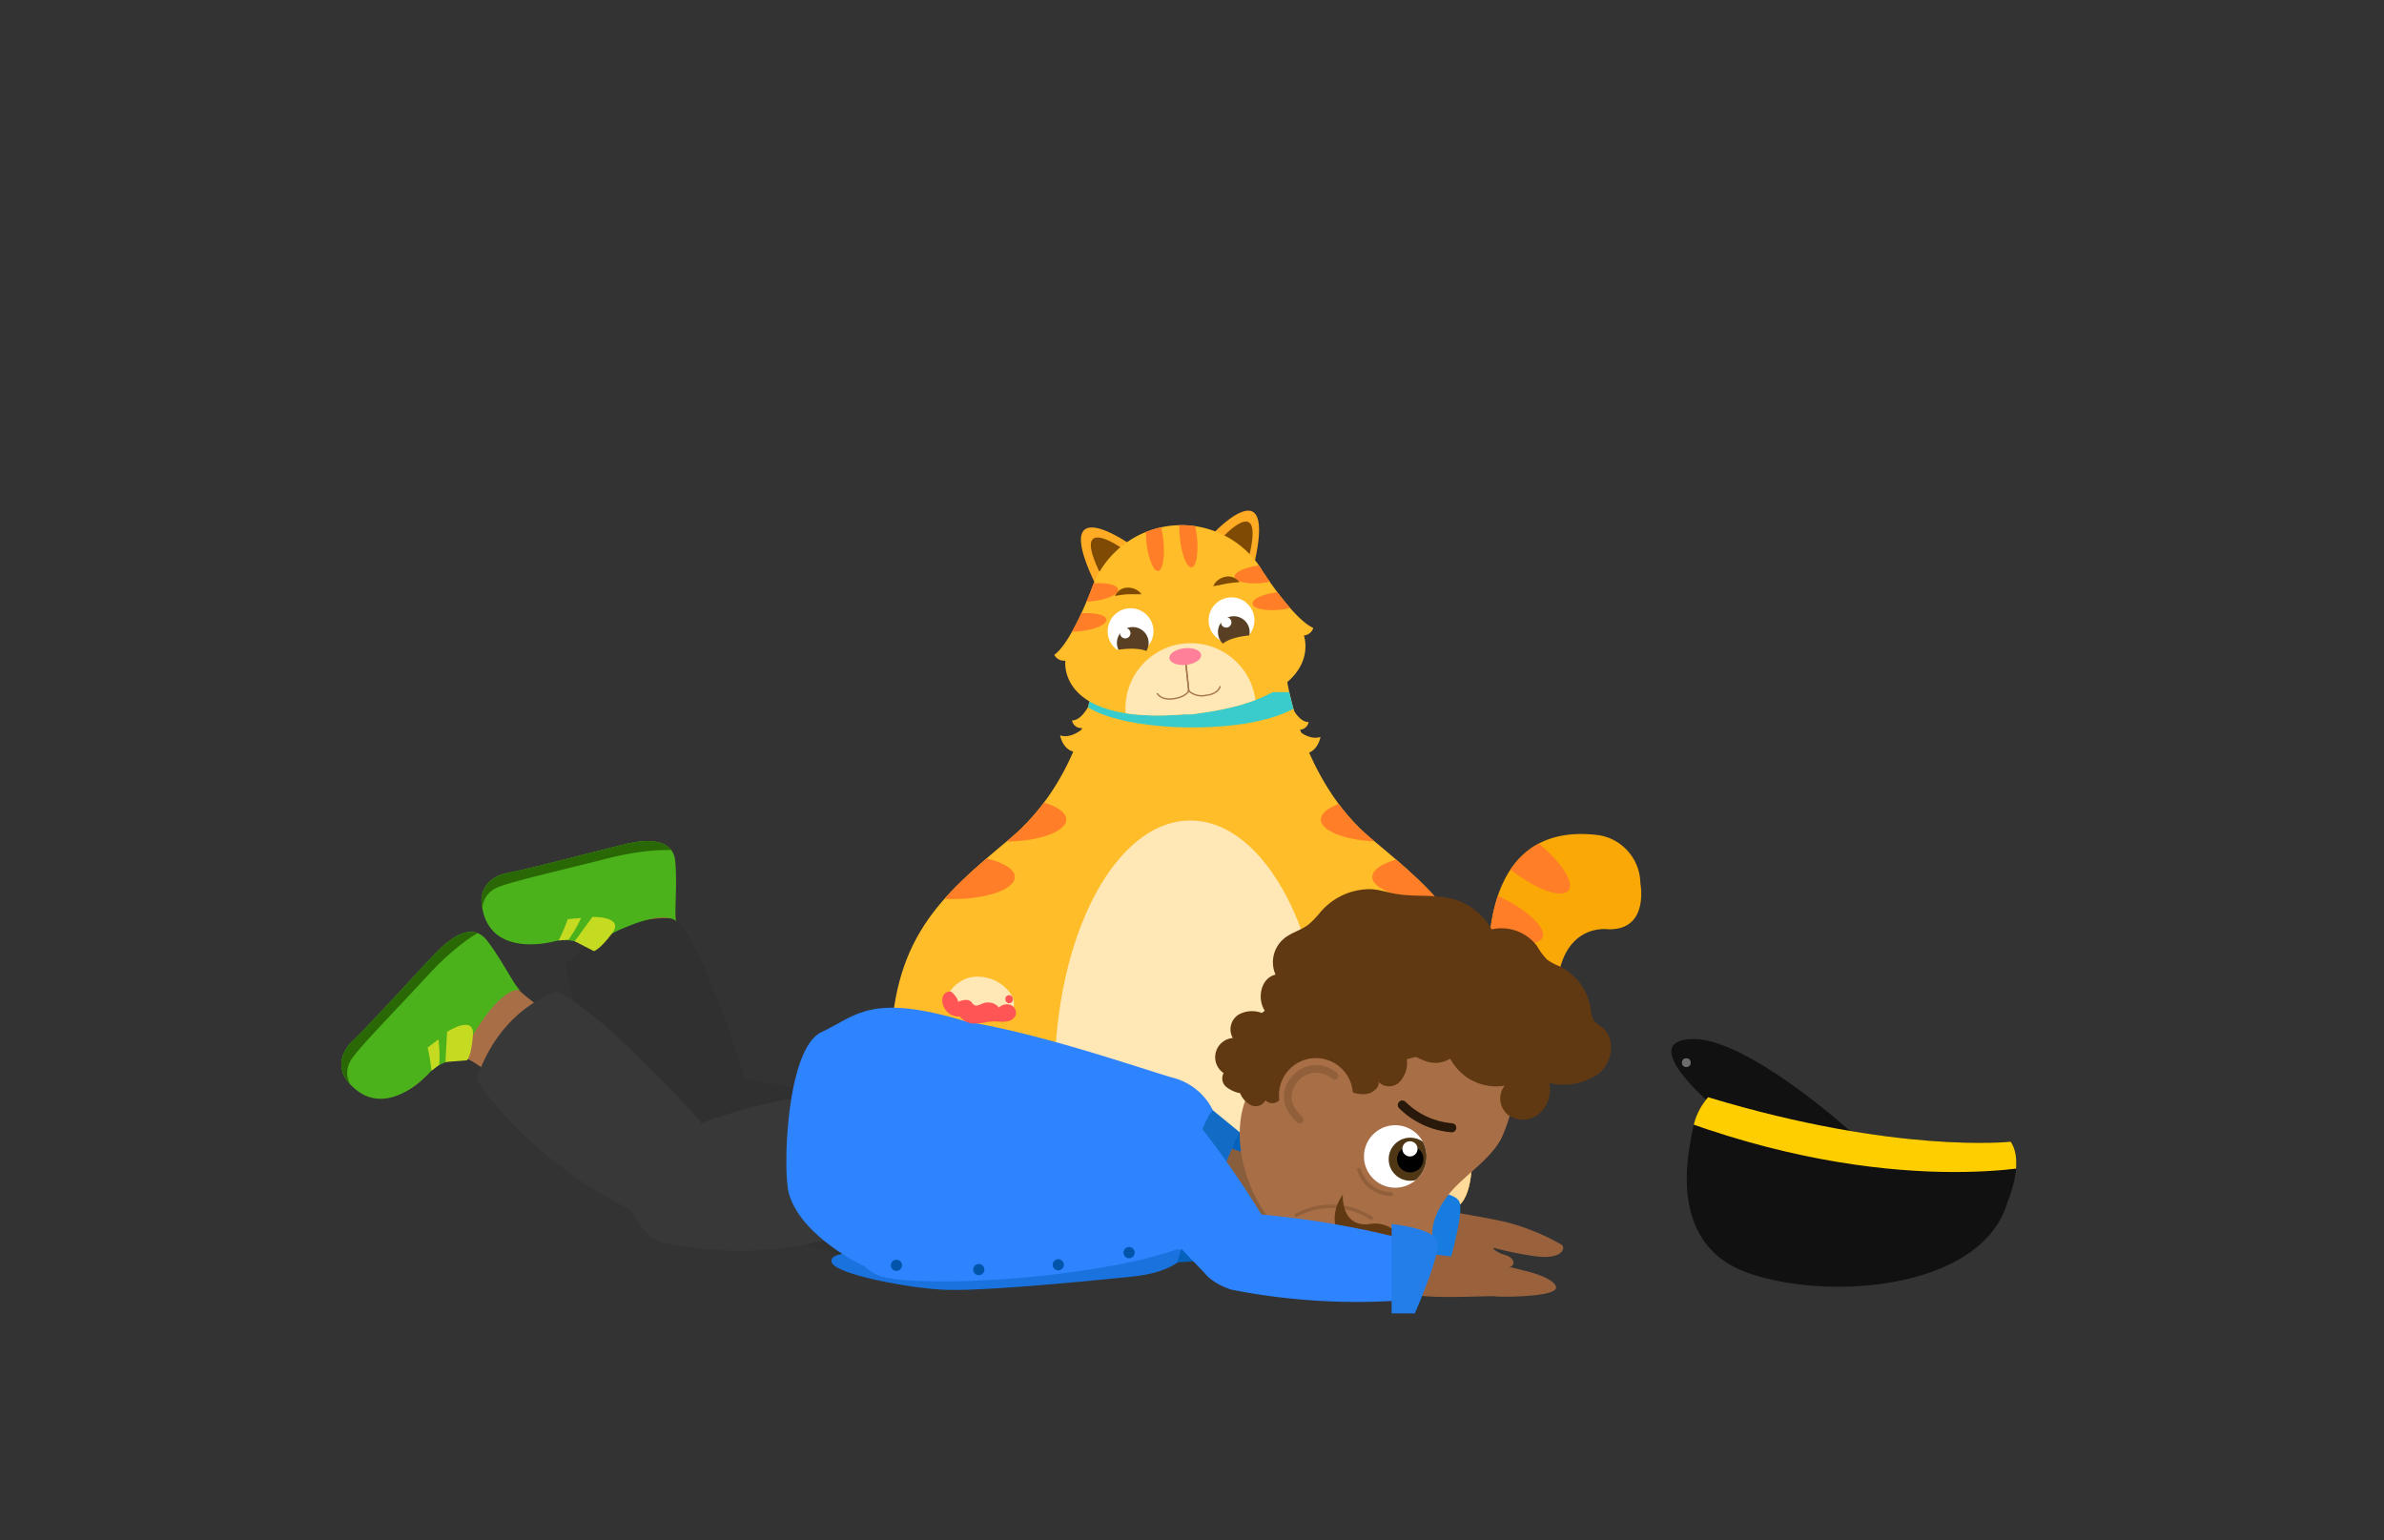<svg xmlns="http://www.w3.org/2000/svg" xmlns:xlink="http://www.w3.org/1999/xlink" viewBox="0 0 260 168"><rect x="0" y="0" width="260" height="168" fill="#333333" stroke="none"/><defs><style>.cls-1{fill:#f9a806;}.cls-2{fill:#ffab15;}.cls-3{fill:#111;}.cls-4{fill:#472813;}.cls-5{fill:#ffbd29;}.cls-6{fill:#4bb21b;}.cls-7{fill:#fff;}.cls-8{clip-path:url(#clip-path);}.cls-9{fill:#ff7e27;}.cls-10{clip-path:url(#clip-path-2);}.cls-11{fill:#ffda99;}.cls-12{clip-path:url(#clip-path-3);}.cls-13{clip-path:url(#clip-path-4);}.cls-14{fill:#3acccc;}.cls-15{fill:#ffe7b6;}.cls-16{fill:#ffab24;}.cls-17{fill:#7f4a03;}.cls-18{clip-path:url(#clip-path-5);}.cls-19{fill:#594025;}.cls-20,.cls-42,.cls-45,.cls-49,.cls-50{fill:none;}.cls-20{stroke:#a57749;stroke-miterlimit:10;stroke-width:0.15px;}.cls-21{fill:#ff8098;}.cls-22{clip-path:url(#clip-path-6);}.cls-23{clip-path:url(#clip-path-7);}.cls-24{fill:#99623d;}.cls-25{fill:#227fef;}.cls-26{fill:#303030;}.cls-27{fill:#9b633d;}.cls-28{clip-path:url(#clip-path-8);}.cls-29{fill:#2a6805;}.cls-30{fill:#c5db21;}.cls-31{fill:#383838;}.cls-32{fill:#a86f47;}.cls-33{clip-path:url(#clip-path-9);}.cls-34{fill:#177ce0;}.cls-35{fill:#1972dd;}.cls-36{fill:#0461bc;}.cls-37{fill:#895e3c;}.cls-38{fill:#2e83ff;}.cls-39{fill:#126cc6;}.cls-40{fill:#05a;}.cls-41{fill:#603913;}.cls-42{stroke:#28190a;stroke-width:0.99px;}.cls-42,.cls-45,.cls-49,.cls-50{stroke-linecap:round;stroke-linejoin:round;}.cls-43{clip-path:url(#clip-path-10);}.cls-44{fill:#4f3615;}.cls-45,.cls-49,.cls-50{stroke:#4f3615;opacity:0.25;}.cls-45{stroke-width:0.38px;}.cls-46{fill:#6d6d6d;}.cls-47{clip-path:url(#clip-path-11);}.cls-48{fill:#ffce00;}.cls-49{stroke-width:0.42px;}.cls-50{stroke-width:0.84px;}.cls-51{clip-path:url(#clip-path-12);}.cls-52{fill:#ff5050;}.cls-53{fill:#247eea;}.cls-54{fill:#f55;}</style><clipPath id="clip-path"><path class="cls-1" d="M143.85,117.62s17.66,4.6,18.63-10.53c0,0-2.22-17.81,11.9-16a5.39,5.39,0,0,1,4.52,5.26s1,5.13-3.52,5c0,0-5-.75-5.56,6.24,0,0,1.07,18.77-25.72,13"/></clipPath><clipPath id="clip-path-2"><path class="cls-2" d="M114,119.27s-11.14-5.74-10.93,9c0,0-.53-2.51-2.21-2.35s-.26,3.66-.26,3.66,1.09,5.06,3.39,4.21c0,0,.6,0,1-1,0,0,8.37.72,9.49-1.68l2.37-7.32Z"/></clipPath><clipPath id="clip-path-3"><path class="cls-2" d="M145.33,119.47s9.78-7.84,12.5,6.64c0,0,0-2.56,1.7-2.74s1,3.54,1,3.54-.06,5.18-2.49,4.8c0,0-.59.08-1.18-.75,0,0-8.06,2.37-9.64.24l-3.77-6.7Z"/></clipPath><clipPath id="clip-path-4"><path class="cls-5" d="M149.53,91.45c-7.6-6.32-9.19-17.36-9.19-17.36L129.82,76,119,75.48s-1.27,9.65-8.87,16-13,10.91-13,23.85c0,20.68,32.26,19.66,32.74,19.7s32.74,1,32.74-19.7C162.56,102.36,157.13,97.77,149.53,91.45Z"/></clipPath><clipPath id="clip-path-5"><path class="cls-5" d="M143.23,68.49c-1.81-.81-4.42-4.51-5.52-6.17a7.39,7.39,0,0,0-.42-.66l-.1-.15h0a10.36,10.36,0,0,0-17.82,1.91h0l0,0a10,10,0,0,0-.39,1c-.76,1.94-2.46,5.9-4,7a1.2,1.2,0,0,0,1.21.63s-1,7,13,5.86v0c.25,0,.51,0,.76,0l.76-.11v0c14-1.85,11.49-8.49,11.49-8.49A1.19,1.19,0,0,0,143.23,68.49Z"/></clipPath><clipPath id="clip-path-6"><path class="cls-2" d="M110.57,118.17c-1.23,7.23,2.47,14.22,2.47,14.22a4.1,4.1,0,0,0-1.24,1.16c-1.66,2.36,1.2,2.16,1.2,2.16a3,3,0,0,0,2.92,0c3.32-.46,1.07-3.31,1.07-3.31s.71-10.53-2-15.09a2.68,2.68,0,0,0-2.71-1.39A2.59,2.59,0,0,0,110.57,118.17Z"/></clipPath><clipPath id="clip-path-7"><path class="cls-2" d="M150.26,118.17c1.23,7.23-2.47,14.22-2.47,14.22a4.1,4.1,0,0,1,1.24,1.16c1.67,2.36-1.2,2.16-1.2,2.16a3,3,0,0,1-2.92,0c-3.32-.46-1.06-3.31-1.06-3.31s-.72-10.53,2-15.09a2.69,2.69,0,0,1,2.72-1.39A2.58,2.58,0,0,1,150.26,118.17Z"/></clipPath><clipPath id="clip-path-8"><path class="cls-6" d="M73.73,100.48s-.88-1.27-5.36.6c0,0-3.38,1.23-3.61,2.65a4.86,4.86,0,0,0-4.1-1.11c-2.24.59-7.73,1.21-8.15-4.31,0,0-.23-2.5,2.93-3.12s12-3,13.48-3.28,4.48-.55,4.72,2S73.53,99.54,73.73,100.48Z"/></clipPath><clipPath id="clip-path-9"><path class="cls-6" d="M56.71,108s-1.43-.59-4.18,3.41c0,0-2.17,2.87-1.6,4.19a4.82,4.82,0,0,0-4,1.3c-1.57,1.71-5.84,5.21-9.2.8,0,0-1.54-2,.77-4.21s8.4-9,9.54-10.07,3.46-2.9,5.06-.86S56,107.36,56.71,108Z"/></clipPath><clipPath id="clip-path-10"><circle class="cls-7" cx="152.17" cy="126.14" r="3.41" transform="translate(-45.42 131.28) rotate(-41.15)"/></clipPath><clipPath id="clip-path-11"><path class="cls-3" d="M219.29,124.52s-12.42,1.38-33-4.85a7,7,0,0,0-1.68,3.54c-.47,2.39-2.87,12.47,6,15.61s25.41,1.77,28.27-7.54C218.84,131.28,220.88,126.88,219.29,124.52Z"/></clipPath><clipPath id="clip-path-12"><path class="cls-4" d="M146.09,134.2s-3.54,4,2.74,3.45C148.83,137.65,149.16,136,146.09,134.2Z"/></clipPath></defs><g id="Layer_17" data-name="Layer 17"><path class="cls-1" d="M143.85,117.62s17.66,4.6,18.63-10.53c0,0-2.22-17.81,11.9-16a5.39,5.39,0,0,1,4.52,5.26s1,5.13-3.52,5c0,0-5-.75-5.56,6.24,0,0,1.07,18.77-25.72,13"/><g class="cls-8"><ellipse class="cls-9" cx="166.17" cy="93.35" rx="2.07" ry="6.18" transform="translate(-9.18 168.04) rotate(-52.4)"/><ellipse class="cls-9" cx="162.62" cy="99.65" rx="2.07" ry="6.18" transform="translate(3.49 204.78) rotate(-64.95)"/></g><path class="cls-2" d="M114,119.27s-11.14-5.74-10.93,9c0,0-.53-2.51-2.21-2.35s-.26,3.66-.26,3.66,1.09,5.06,3.39,4.21c0,0,.6,0,1-1,0,0,8.37.72,9.49-1.68l2.37-7.32Z"/><g class="cls-10"><path class="cls-11" d="M102.56,126.31s1.31,7.18,3.77,7.24c0,0-4.39,2.2-5.34.93,0,0-4.12-5.67-4.23-6.52s-.87-3.2-.41-3.82a3.84,3.84,0,0,1,1.78-1.25l1.68-.57"/></g><path class="cls-2" d="M145.33,119.47s9.78-7.84,12.5,6.64c0,0,0-2.56,1.7-2.74s1,3.54,1,3.54-.06,5.18-2.49,4.8c0,0-.59.08-1.18-.75,0,0-8.06,2.37-9.64.24l-3.77-6.7Z"/><g class="cls-12"><path class="cls-11" d="M157.93,124.11s.13,7.29-2.27,7.84c0,0,4.75,1.29,5.43-.15,0,0,2.91-6.38,2.85-7.23s.21-3.31-.36-3.83a3.86,3.86,0,0,0-2-.87l-1.77-.22"/></g><path class="cls-5" d="M149.53,91.45c-7.6-6.32-9.19-17.36-9.19-17.36L129.82,76,119,75.48s-1.27,9.65-8.87,16-13,10.91-13,23.85c0,20.68,32.26,19.66,32.74,19.7s32.74,1,32.74-19.7C162.56,102.36,157.13,97.77,149.53,91.45Z"/><g class="cls-13"><path class="cls-14" d="M116.93,75.48h26.28s-1.82,3.86-13.39,3.86C129.82,79.34,119.12,79.46,116.93,75.48Z"/><ellipse class="cls-15" cx="129.82" cy="117.62" rx="14.8" ry="28.13"/><ellipse class="cls-9" cx="109.49" cy="89.38" rx="6.8" ry="2.41"/><ellipse class="cls-9" cx="103.88" cy="95.65" rx="6.8" ry="2.41"/><ellipse class="cls-9" cx="150.85" cy="89.38" rx="6.8" ry="2.41"/><ellipse class="cls-9" cx="156.46" cy="95.65" rx="6.8" ry="2.41"/></g><path class="cls-16" d="M123.14,59.29s-8.59-6-3.8,4.16a2.68,2.68,0,0,0,2.85-1.12S124.06,61,123.14,59.29Z"/><path class="cls-17" d="M122.22,59.71s-5.32-3.71-2.35,2.58a1.65,1.65,0,0,0,1.76-.69S122.79,60.77,122.22,59.71Z"/><path class="cls-16" d="M132.18,58.32s7.12-7.69,4.59,3.26a2.68,2.68,0,0,1-3-.49S131.65,60.18,132.18,58.32Z"/><path class="cls-17" d="M133.43,58.51s4.41-4.76,2.84,2a1.66,1.66,0,0,1-1.87-.3S133.1,59.66,133.43,58.51Z"/><path class="cls-5" d="M143.23,68.49c-1.81-.81-4.42-4.51-5.52-6.17a7.39,7.39,0,0,0-.42-.66l-.1-.15h0a10.36,10.36,0,0,0-17.82,1.91h0l0,0a10,10,0,0,0-.39,1c-.76,1.94-2.46,5.9-4,7a1.2,1.2,0,0,0,1.21.63s-1,7,13,5.86v0c.25,0,.51,0,.76,0l.76-.11v0c14-1.85,11.49-8.49,11.49-8.49A1.19,1.19,0,0,0,143.23,68.49Z"/><g class="cls-18"><circle class="cls-15" cx="129.86" cy="77.27" r="7.12"/><ellipse class="cls-9" cx="117.71" cy="67.89" rx="2.96" ry="0.97" transform="translate(-6.57 12.95) rotate(-6.13)"/><ellipse class="cls-9" cx="119" cy="64.62" rx="2.96" ry="0.97" transform="translate(-6.22 13.07) rotate(-6.13)"/><ellipse class="cls-9" cx="139.54" cy="65.55" rx="2.96" ry="0.97" transform="translate(-6.2 15.26) rotate(-6.13)"/><ellipse class="cls-9" cx="137.59" cy="62.62" rx="2.96" ry="0.97" transform="translate(-5.9 15.04) rotate(-6.13)"/><ellipse class="cls-9" cx="125.95" cy="59.03" rx="0.93" ry="3.27" transform="translate(-5.58 13.78) rotate(-6.13)"/><ellipse class="cls-9" cx="129.61" cy="58.63" rx="0.93" ry="3.27" transform="translate(-5.52 14.17) rotate(-6.13)"/></g><circle class="cls-7" cx="123.3" cy="68.84" r="2.5"/><circle class="cls-19" cx="123.54" cy="70.12" r="1.73"/><circle class="cls-19" cx="123.54" cy="70.12" r="1.14"/><circle class="cls-7" cx="122.72" cy="69.06" r="0.57"/><circle class="cls-7" cx="134.31" cy="67.65" r="2.5"/><circle class="cls-19" cx="134.56" cy="68.94" r="1.73"/><circle class="cls-19" cx="134.56" cy="68.94" r="1.14"/><circle class="cls-7" cx="133.73" cy="67.88" r="0.57"/><path class="cls-5" d="M125.28,71.13s-1.24-.94-5.2.14a23.55,23.55,0,0,0,2,1.84c.14,0,3-1.54,3.09-1.58A1.75,1.75,0,0,0,125.28,71.13Z"/><path class="cls-5" d="M133.3,70.27s1-1.19,5.11-1A19.38,19.38,0,0,1,137,71.42c-.15,0-3.41-.76-3.47-.79A1.76,1.76,0,0,1,133.3,70.27Z"/><path class="cls-17" d="M121.6,65a1.51,1.51,0,0,1,1.39-.91,2,2,0,0,1,.85.18,1.62,1.62,0,0,1,.65.54c-.59,0-1,0-1.47,0A10.27,10.27,0,0,0,121.6,65Z"/><path class="cls-17" d="M135.18,63.5a10.19,10.19,0,0,0-1.42.16c-.43.07-.85.19-1.44.27a1.71,1.71,0,0,1,.52-.67,2,2,0,0,1,.79-.35A1.51,1.51,0,0,1,135.18,63.5Z"/><path class="cls-20" d="M129.33,72.36l.32,3s-.36.71-1.75.86-1.7-.62-1.7-.62"/><path class="cls-20" d="M129.33,72.36l.32,3a2.14,2.14,0,0,0,1.9.47c1.39-.15,1.53-1,1.53-1"/><ellipse class="cls-21" cx="129.26" cy="71.62" rx="1.74" ry="0.91" transform="translate(-6.9 14.2) rotate(-6.13)"/><path class="cls-5" d="M118.64,77.14s-.76,1.46-1.72,1.43a1,1,0,0,0,1.29.79s-1.31,1.28-2.59.84c0,0,.32,2,2.17,1.84a20.61,20.61,0,0,0,2.47-.92c0-.12-.61-1.93-.61-1.93Z"/><path class="cls-5" d="M141,77.32s.75,1.46,1.72,1.43a1,1,0,0,1-1.3.78s1.31,1.28,2.59.84c0,0-.31,2-2.17,1.84a20.61,20.61,0,0,1-2.47-.92c0-.12.62-1.93.62-1.93Z"/><path class="cls-2" d="M110.57,118.17c-1.23,7.23,2.47,14.22,2.47,14.22a4.1,4.1,0,0,0-1.24,1.16c-1.66,2.36,1.2,2.16,1.2,2.16a3,3,0,0,0,2.92,0c3.32-.46,1.07-3.31,1.07-3.31s.71-10.53-2-15.09a2.68,2.68,0,0,0-2.71-1.39A2.59,2.59,0,0,0,110.57,118.17Z"/><g class="cls-22"><path class="cls-11" d="M108.59,133.62s7-2.67,12-.48c0,0,1.1,7.05-1,7.19s-8.14.58-10.43.19-3-1.14-2.76-2S108.59,133.62,108.59,133.62Z"/></g><path class="cls-2" d="M150.26,118.17c1.23,7.23-2.47,14.22-2.47,14.22a4.1,4.1,0,0,1,1.24,1.16c1.67,2.36-1.2,2.16-1.2,2.16a3,3,0,0,1-2.92,0c-3.32-.46-1.06-3.31-1.06-3.31s-.72-10.53,2-15.09a2.69,2.69,0,0,1,2.72-1.39A2.58,2.58,0,0,1,150.26,118.17Z"/><g class="cls-23"><path class="cls-11" d="M152.24,133.62s-7-2.67-12-.48c0,0-1.1,7.05.95,7.19s8.14.58,10.43.19,3-1.14,2.76-2S152.24,133.62,152.24,133.62Z"/></g><path class="cls-5" d="M108,106.66l-2.49,3.3a1.21,1.21,0,0,0-.31.68,1.07,1.07,0,0,0,.51.77,5.55,5.55,0,0,0,5.29.76,2.3,2.3,0,0,0,1.24-1,2.69,2.69,0,0,0,.12-1.57,18.21,18.21,0,0,0-.59-2.61C111,104.59,109.34,104.85,108,106.66Z"/><path class="cls-24" d="M157.69,132.07s4.64.75,6.73,1.26a24.24,24.24,0,0,1,5.93,2.45c.41.39,0,1.75-3.38,1.16a36.61,36.61,0,0,1-4.13-.86s.12.45,1.42.83,2.22,2.93-7.13.18C157.13,137.09,155.66,133.91,157.69,132.07Z"/><path class="cls-25" d="M121.24,123.72s9.14,2.47,15.19,7.18c0,0,1.46,3.63-.67,6.6,0,0-9.28,1.21-17.28-3.49S115.39,122.72,121.24,123.72Z"/><path class="cls-26" d="M99.67,138.23s5.88-7.45,1-12.89-18.73-8-23.6-8-5.56,8-3,10.07S83.8,136.78,99.67,138.23Z"/><path class="cls-27" d="M77,108.45s-3.38-6.82-3.44-9,1-7.53-2.74-7.08S59.54,95,55.3,95.79s-2.39,6.6,2.22,7.11,6.77-4.82,9.4,6.56l6.62,3.3Z"/><path class="cls-26" d="M81.85,119.5s-4.56-15.44-8.1-19.28c0,0-6.31-1.07-12,4.93,0,0,1.3,12.63,13.09,24.57C74.86,129.72,83.19,128.81,81.85,119.5Z"/><path class="cls-6" d="M73.73,100.48s-.88-1.27-5.36.6c0,0-3.38,1.23-3.61,2.65a4.86,4.86,0,0,0-4.1-1.11c-2.24.59-7.73,1.21-8.15-4.31,0,0-.23-2.5,2.93-3.12s12-3,13.48-3.28,4.48-.55,4.72,2S73.53,99.54,73.73,100.48Z"/><g class="cls-28"><path class="cls-29" d="M74.31,92.81s-2.79-.53-8.11.83S55.15,96.27,54,96.91a2.54,2.54,0,0,0-1.37,2.55L52,99l0-3.69,5.68-2.81L73,90.23s1.3,1.44,1.18,1.52S74.31,92.81,74.31,92.81Z"/></g><path class="cls-30" d="M64.76,103.73s.59-.07,2-1.94S64.61,100,64.61,100l-1.93,2.66Z"/><path class="cls-30" d="M63.37,100.12A13,13,0,0,1,62,102.48l-1.07.09a20.88,20.88,0,0,0,1-2.33Z"/><path class="cls-31" d="M100.11,131.57s1.16-9.43-5.81-11.55S74.15,122.93,70,125.43s-.6,9.71,2.63,10.18S85.79,138.57,100.11,131.57Z"/><path class="cls-32" d="M63.78,113s-6.54-3.88-7.77-5.67-3.22-6.87-6.15-4.45-8.08,8.28-11.18,11.28,1.59,6.85,5.73,4.77,3.06-7.72,11.46.4l7.34-.82Z"/><path class="cls-31" d="M76.26,122.16s-10.73-12-15.57-14c0,0-6.16,1.72-8.72,9.58,0,0,6.56,10.86,22.33,16.62C74.3,134.39,81.44,130,76.26,122.16Z"/><path class="cls-6" d="M56.71,108s-1.43-.59-4.18,3.41c0,0-2.17,2.87-1.6,4.19a4.82,4.82,0,0,0-4,1.3c-1.57,1.71-5.84,5.21-9.2.8,0,0-1.54-2,.77-4.21s8.4-9,9.54-10.07,3.46-2.9,5.06-.86S56,107.36,56.71,108Z"/><g class="cls-33"><path class="cls-29" d="M53,101.28s-2.63,1.07-6.35,5.11-7.85,8.21-8.44,9.35a2.54,2.54,0,0,0,.24,2.89l-.8,0-2-3.08,3.25-5.45L50.55,99.81a8.7,8.7,0,0,1,1.82.63C52.31,100.57,53,101.28,53,101.28Z"/></g><path class="cls-30" d="M50.93,115.64s.47-.38.65-2.72-2.82-.38-2.82-.38l-.18,3.29Z"/><path class="cls-30" d="M47.81,113.36a13.47,13.47,0,0,1,.09,2.76l-.84.66a20.87,20.87,0,0,0-.42-2.52Z"/><path class="cls-25" d="M137.14,130.55a98.47,98.47,0,0,1,20.08,1s1.14,4.43-.14,6.25A71,71,0,0,1,137.57,139s-4.32-.66-3.89-3.7,1.3-4.64,3.46-4.71"/><path class="cls-34" d="M154,129.82l1.13,9.68,2.52-.29s2.13-6.86,1.5-8.16S154,129.82,154,129.82Z"/><path class="cls-35" d="M130.57,133.9c-.06.19.36,4.56-7,5.32s-16.84,1.61-20.59,1.45-11.87-1.67-12.28-3,4.06-1,4.06-1l26.07-7.3Z"/><path class="cls-36" d="M133.51,133.43a16,16,0,0,0-1.14,4l-4,.25,2-5.8Z"/><path class="cls-36" d="M135.19,123.48s.86.88,0,3.88l-2.66-.71S134.29,123.69,135.19,123.48Z"/><path class="cls-37" d="M140.83,126.24s-7.38.22-8.78-2.88c0,0-6.09,2.26-2.94,12.35,0,0,2.26-1.51,9.34-1.59S145.68,126.44,140.83,126.24Z"/><path class="cls-38" d="M132.86,122.88a6.72,6.72,0,0,0-5-5.35c-4.53-1.31-25-8.56-30.42-6s-4.33,6.18-4.42,10.87-2.75,15.94,3.87,17,23.54-.29,31.55-3.17C128.45,136.31,134,130.78,132.86,122.88Z"/><polygon class="cls-38" points="131.84 135.74 128.45 136.31 128.51 134.07 131.84 135.74"/><path class="cls-39" d="M135.19,123.48s-3.47,6.63-3.35,12.26l-4-1.26s2.71-11.74,4.42-13.4Z"/><circle class="cls-40" cx="123.14" cy="136.62" r="0.61"/><circle class="cls-40" cx="115.41" cy="137.94" r="0.61"/><circle class="cls-40" cx="106.75" cy="138.47" r="0.61"/><circle class="cls-40" cx="97.77" cy="138" r="0.61"/><path class="cls-38" d="M94.2,138.08s-6.75-3.13-8.15-7.85c-.72-2.41-.31-15.86,3.52-17.65s5.33-4.36,15.89-1.14c0,0-10.67,12.62-10.69,13Z"/><path class="cls-24" d="M154.26,136.65a65.55,65.55,0,0,1,11.86,1.9s3.36.73,3.58,1.83-6.07,1.1-6.65,1-8.57.44-9.3-.44S150.83,138.11,154.26,136.65Z"/><path class="cls-32" d="M137.9,132.22c-2.26-3.38-3.46-8.12-2.16-12,0,0,.08-.17.25-.47a3.82,3.82,0,0,1-1.37-1.57c-1-2.14.1-3.88,1.82-5.07a4.18,4.18,0,0,0,1.19-1.1,9.84,9.84,0,0,0,.76-1.58,13.69,13.69,0,0,1,2.1-3.58,11.15,11.15,0,0,1,8.07-3.74,15.06,15.06,0,0,1,8.63,2.59c3.94,2.58,7.52,5.48,8.12,10.15a17.83,17.83,0,0,1-1.58,8.33c-1.12,2.07-3.32,3.56-4.95,5.21-1.49,1.49-3.11,4.11-2.39,6.09,0,0,.62,1.77-.38,2.53s-3.47-1.69-3.47-1.69-.73,1.75-2.21.8c0,0-4.13,6.32-12.31-4.76"/><path class="cls-41" d="M137.89,110.6a3,3,0,0,0-2.81.06,1.9,1.9,0,0,0-.63,2.55,2.1,2.1,0,0,0-1,3.83,1.21,1.21,0,0,0,.29,1.51,3.52,3.52,0,0,0,1.51.68,2.49,2.49,0,0,0,1.21,1.32A1.19,1.19,0,0,0,138,120a1.06,1.06,0,0,0,1.63-.14,2.84,2.84,0,0,0,.4-1.82,2.47,2.47,0,0,0,1.44-3.22,7.83,7.83,0,0,1-.72-1.45,5,5,0,0,0-.13-.77,1.06,1.06,0,0,0-.9-.68c-.22,0-.5,0-.6-.17a.78.78,0,0,1,0-.31c0-.44-.53-.68-.94-.83"/><path class="cls-42" d="M158.33,123a8.68,8.68,0,0,1-5.39-2.48"/><circle class="cls-7" cx="152.17" cy="126.14" r="3.41" transform="translate(-45.42 131.28) rotate(-41.15)"/><g class="cls-43"><circle class="cls-44" cx="153.8" cy="126.43" r="2.35"/><circle cx="153.8" cy="126.43" r="1.44"/><circle class="cls-7" cx="153.77" cy="125.3" r="0.83"/></g><path class="cls-45" d="M149.55,132.86a7.92,7.92,0,0,0-8.18-.31"/><path class="cls-41" d="M153.43,115.52a3,3,0,0,1-.87,2.56,1.62,1.62,0,0,1-2.42-.33c.32.17.26.66,0,.94a1.85,1.85,0,0,1-1.41.65,4,4,0,0,1-1.56-.32c-.38-.13-.83-.48-.64-.83.24.39-.21.85-.65,1a2.93,2.93,0,0,1-3.91-2.27,1.86,1.86,0,0,1-2.33-2.05,1.56,1.56,0,0,1-1.59.09,1.81,1.81,0,0,1-1.09-1.06,1,1,0,0,1,.57-1.29.49.49,0,0,1-.63-.3,1,1,0,0,1,.05-.77,2.89,2.89,0,0,1,4-1.57,1.28,1.28,0,0,1,.73-1.38,2.65,2.65,0,0,1,1.65-.17,6.23,6.23,0,0,1,1.79.52c.48.21,1,.6.94,1.13a4.36,4.36,0,0,1,2.26-.46,2.23,2.23,0,0,1,1.84,1.25,8.86,8.86,0,0,1,.29,1.26.42.42,0,0,0,.11.22.44.44,0,0,0,.34.05l1.36-.2c.51-.08,1.14-.09,1.41.35s.08.77.27,1.09a1.39,1.39,0,0,0,.65.45,1.08,1.08,0,0,1,.6.48c.11.25,0,.61-.3.6"/><path class="cls-3" d="M202,123.55s-11.51-10.46-17.51-10.23,2.1,7.08,2.1,7.08Z"/><circle class="cls-46" cx="183.91" cy="115.9" r="0.48"/><path class="cls-3" d="M219.29,124.52s-12.42,1.38-33-4.85a7,7,0,0,0-1.68,3.54c-.47,2.39-2.87,12.47,6,15.61s25.41,1.77,28.27-7.54C218.84,131.28,220.88,126.88,219.29,124.52Z"/><g class="cls-47"><path class="cls-3" d="M218.51,127.56s-24.22,8-31.52-4.41l16.2,1.75Z"/><path class="cls-48" d="M223.1,126.94s-16.73,4.11-41.39-5.38l4.23-4.74,38.9,5.81-1.49,3.85"/></g><path class="cls-49" d="M148.21,127.56a3.73,3.73,0,0,0,3.53,2.67"/><circle class="cls-32" cx="143.51" cy="119.42" r="4.03" transform="translate(-43.12 124.27) rotate(-41.25)"/><path class="cls-50" d="M145.54,117.34a3,3,0,0,0-4.17.18s-2.32,2.06.36,4.59"/><path class="cls-4" d="M146.09,134.2s-3.54,4,2.74,3.45C148.83,137.65,149.16,136,146.09,134.2Z"/><g class="cls-51"><path class="cls-7" d="M145.79,133.72a3.89,3.89,0,0,0,1.1,2.95,3.2,3.2,0,0,0,2.79,1.18l-1.15-3Z"/><path class="cls-52" d="M145,135.08s1.27.61,1,3.09L144,136.7Z"/></g><path class="cls-41" d="M153.1,135.68a3.31,3.31,0,0,0-3.79-2.17c-3.1.33-2.86-3.2-2.86-3.2s-2.9,3.44,1.76,7a6.66,6.66,0,0,0,2.6,1.08C153.25,138.76,153.1,135.68,153.1,135.68Z"/><path class="cls-41" d="M158.17,115.47a5.65,5.65,0,0,0,5.92,2.94,2.31,2.31,0,0,0,.43,3.23,2.8,2.8,0,0,0,3.38-.2,3.55,3.55,0,0,0,1.07-3.32,6.7,6.7,0,0,0,5.45-1.07c1.46-1.24,1.82-3.82.31-5a4.44,4.44,0,0,1-.91-.75,2.81,2.81,0,0,1-.33-1.26,6.25,6.25,0,0,0-3.4-4.65,6,6,0,0,1-1.36-.73,7.12,7.12,0,0,1-1.1-1.48,4.85,4.85,0,0,0-4.95-1.82,7,7,0,0,0-4-3.25c-2.09-.63-4.34-.24-6.48-.63-.86-.15-1.7-.43-2.57-.5A7.08,7.08,0,0,0,144,99.49a11.23,11.23,0,0,1-1.26,1.32c-.84.66-2,.92-2.77,1.61a3.36,3.36,0,0,0-.86,3.88c-1.63.35-2.1,2.74-1.07,4.07a5.08,5.08,0,0,0,4.55,1.55,4.39,4.39,0,0,0,5.43.54c-.41.29,1.62,1.69,1.84,1.77.9.34,1.76,0,2.63.19C154.58,115,155.81,116.75,158.17,115.47Z"/><path class="cls-38" d="M129,120.5a102.34,102.34,0,0,1,10.13,14.59s-6.63,1.84-7.21,4.3c0,0-9.46-9.58-10.66-12s-1.73-5.45,2.38-7.67S129,120.5,129,120.5Z"/><path class="cls-38" d="M134.89,132.26a98.36,98.36,0,0,1,19.84,3.3s.62,4.53-.86,6.19a70.89,70.89,0,0,1-19.52-1.08s-4.21-1.16-3.43-4.13,1.82-4.46,4-4.28"/><path class="cls-53" d="M151.77,133.5v9.74h2.53s2.92-6.56,2.44-7.93S151.77,133.5,151.77,133.5Z"/><path class="cls-15" d="M105.8,106.6a3.81,3.81,0,0,0-2.25,1.61,1.42,1.42,0,0,0-.29.92,1.18,1.18,0,0,0,.76.9,2.94,2.94,0,0,0,1.22.16,2.38,2.38,0,0,0,3,.47,1.4,1.4,0,0,0,2-.12,1.83,1.83,0,0,0,0-2.14A4.4,4.4,0,0,0,105.8,106.6Z"/><path class="cls-54" d="M102.81,108.73a1.53,1.53,0,0,0,.12,1.07,1.74,1.74,0,0,0,1.76,1.06,1.91,1.91,0,0,0,1.77.76c.67,0,1.33-.23,2-.22.44,0,.87.09,1.3,0a1.18,1.18,0,0,0,1-.66.93.93,0,0,0-.54-1.13,1.21,1.21,0,0,0-1.27.28,1.54,1.54,0,0,0-1.73-.46c-.32.12-.69.36-1,.17a1.64,1.64,0,0,1-.28-.31c-.37-.39-1-.22-1.51,0,.27-.11-.53-1.06-.7-1.13A.8.8,0,0,0,102.81,108.73Z"/><ellipse class="cls-54" cx="110.05" cy="108.98" rx="0.41" ry="0.44" transform="translate(-13.36 15.4) rotate(-7.55)"/></g></svg>